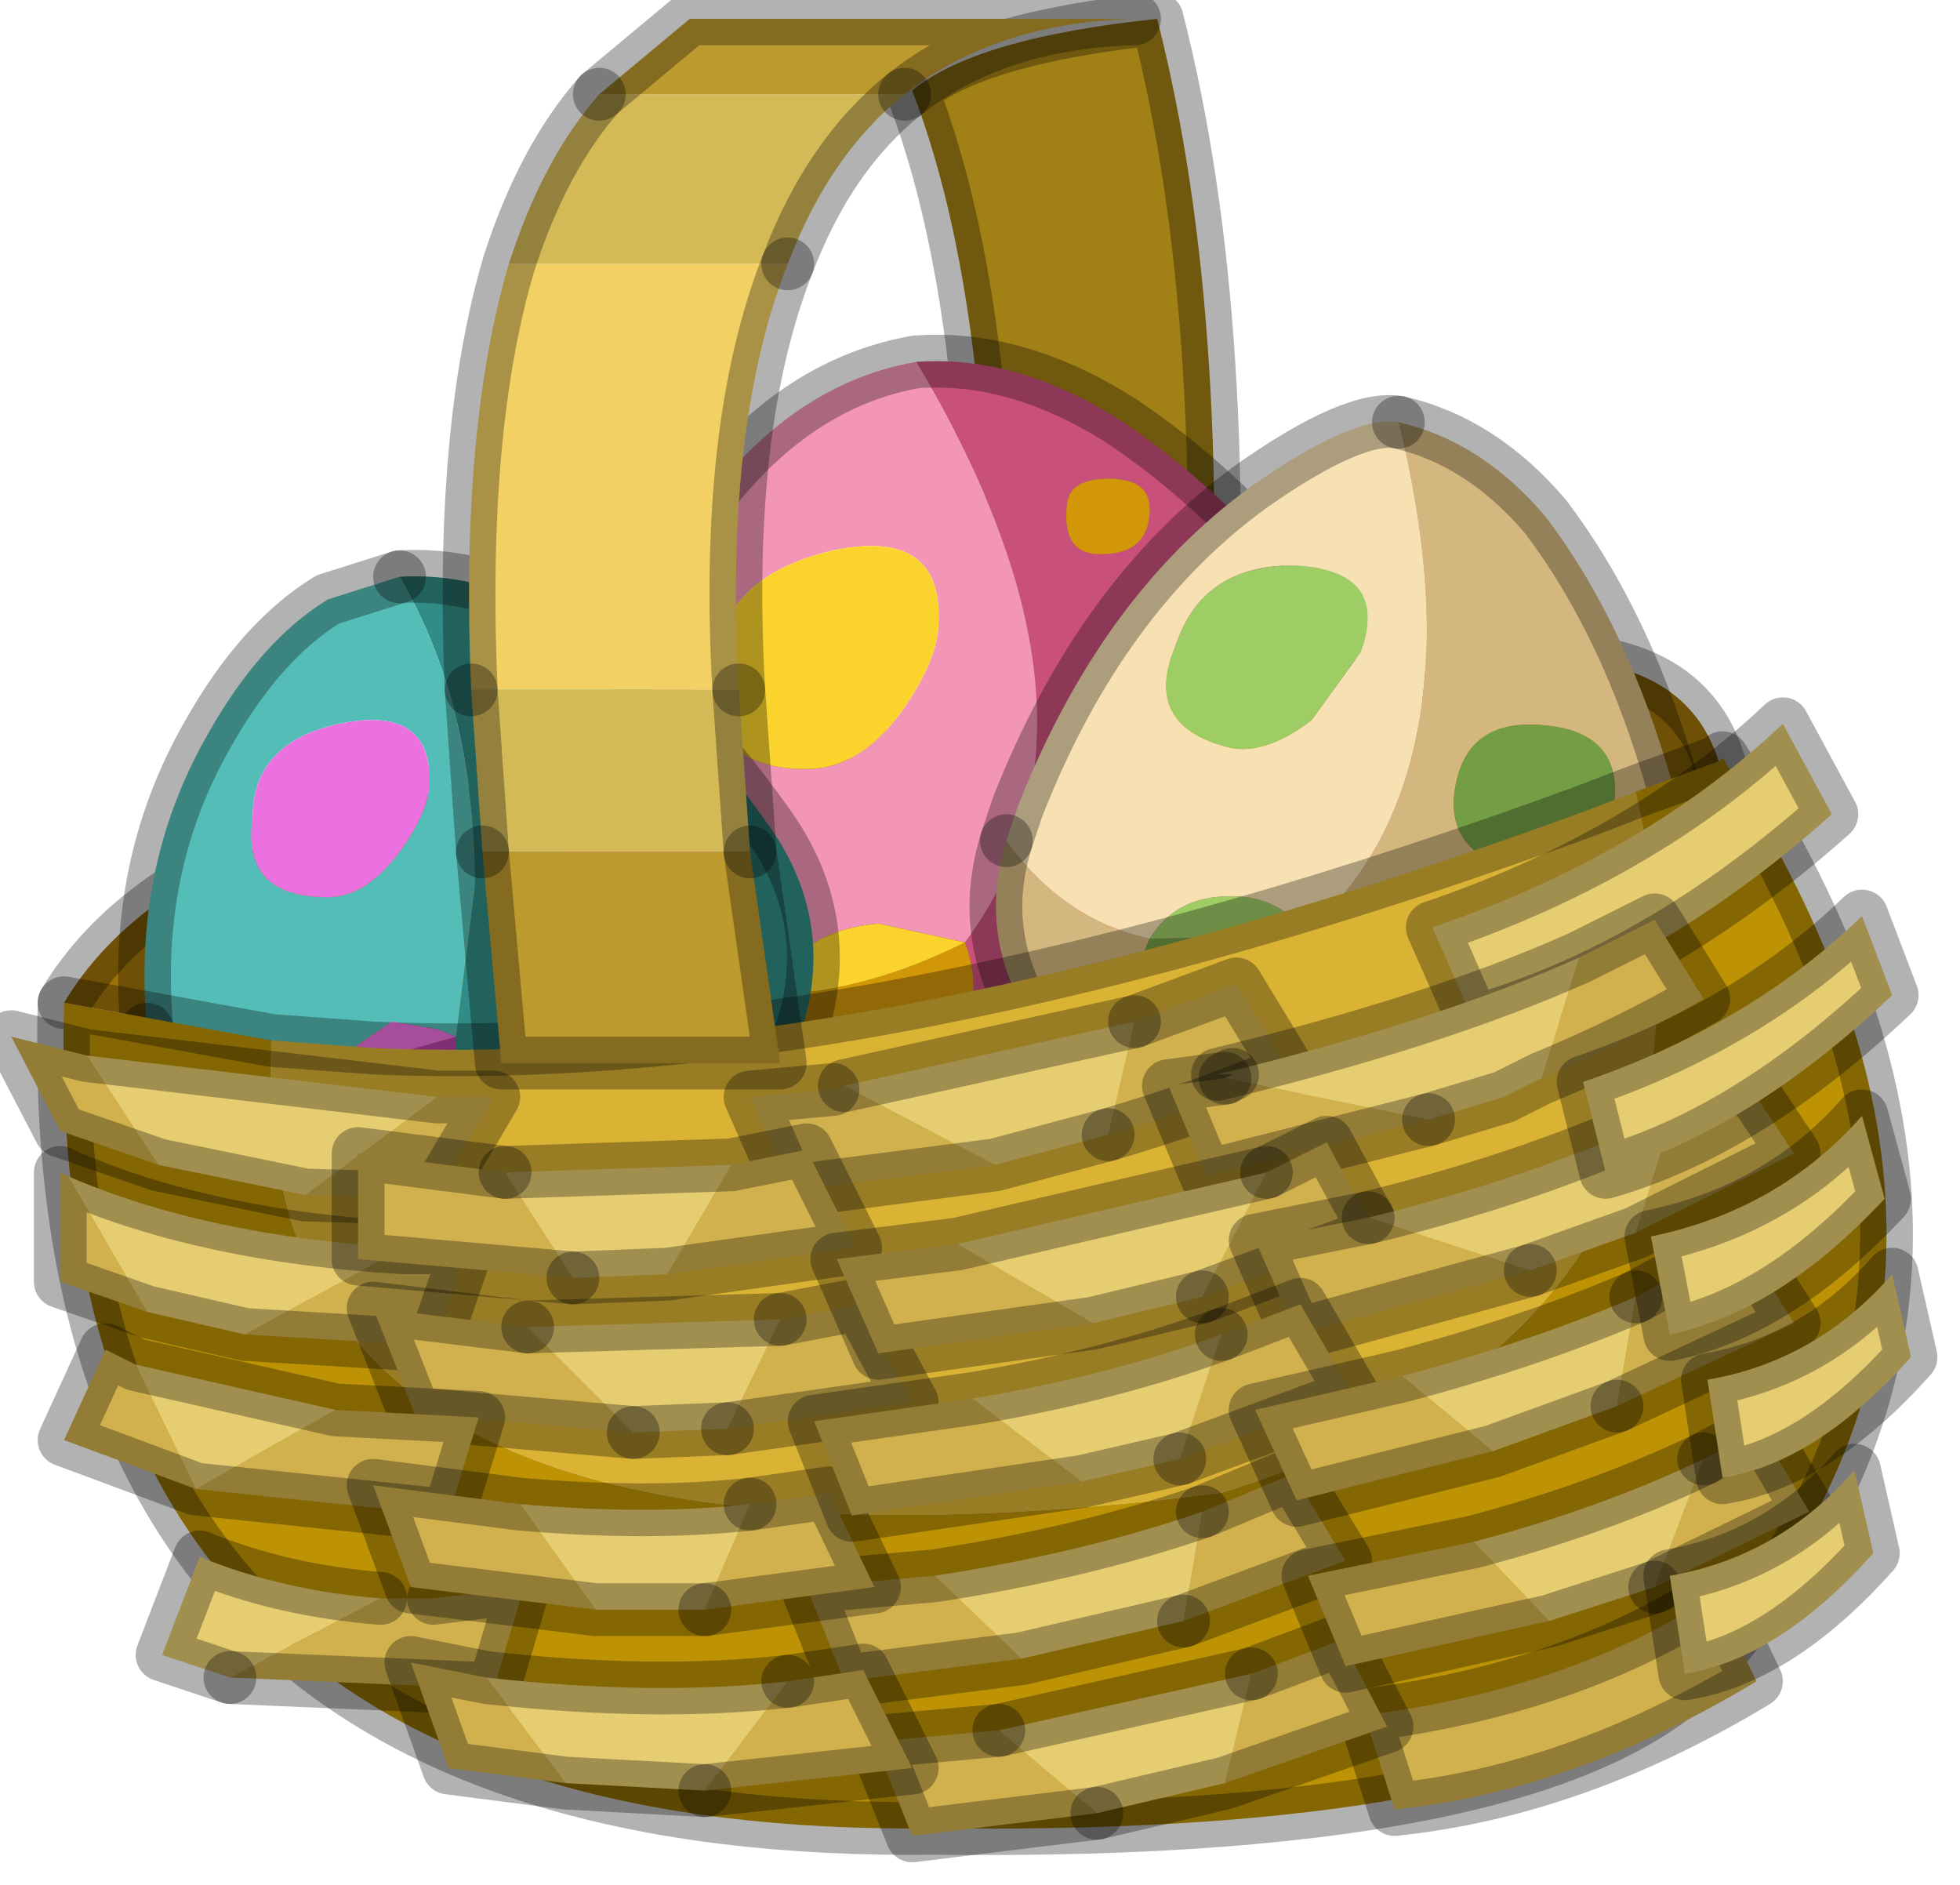 <?xml version="1.0" encoding="utf-8"?>
<svg version="1.1" id="Layer_1"
xmlns="http://www.w3.org/2000/svg"
xmlns:xlink="http://www.w3.org/1999/xlink"
width="26px" height="25px"
xml:space="preserve">
<g id="PathID_3255" transform="matrix(1, 0, 0, 1, 14.85, 30.75)">
<path style="fill:#A18016;fill-opacity:1" d="M1.15 -20.35L-1.8 -20.35Q-1.5 -26.3 -2.75 -29.55Q-1.9 -30.25 0.5 -30.5Q1.55 -26.4 1.15 -20.35" />
<path style="fill:none;stroke-width:0.7;stroke-linecap:round;stroke-linejoin:round;stroke-miterlimit:3;stroke:#000000;stroke-opacity:0.302" d="M1.15 -20.35L-1.8 -20.35Q-1.5 -26.3 -2.75 -29.55Q-1.9 -30.25 0.5 -30.5Q1.55 -26.4 1.15 -20.35z" />
</g>
<g id="PathID_3256" transform="matrix(1, 0, 0, 1, 14.85, 30.75)">
<path style="fill:#785602;fill-opacity:1" d="M-4.85 -18.8L0.6 -19.4L6.2 -20Q-3.2 -16.55 -9.9 -16.85Q-9 -18.55 -4.85 -18.8" />
<path style="fill:#9E7309;fill-opacity:1" d="M-9.9 -16.85L-11.8 -17.05L-14 -17.45Q-12.15 -20.55 -4.4 -20.7Q-0.45 -20.65 3.9 -21.8Q7.35 -22.55 7.95 -20.65L6.2 -20L0.6 -19.4L-4.85 -18.8Q-9 -18.55 -9.9 -16.85" />
<path style="fill:none;stroke-width:0.7;stroke-linecap:round;stroke-linejoin:round;stroke-miterlimit:3;stroke:#000000;stroke-opacity:0.302" d="M-14 -17.45Q-12.15 -20.55 -4.4 -20.7Q-0.45 -20.65 3.9 -21.8Q7.35 -22.55 7.95 -20.65" />
</g>
<g id="PathID_3257" transform="matrix(1, 0, 0, 1, 14.85, 30.75)">
<path style="fill:#C9507B;fill-opacity:1" d="M-4.6 -17.55L-4.45 -16.55Q-4.2 -15.8 -3.5 -15.95Q-2.3 -16.15 -2 -17.1Q-1.85 -17.75 -2.05 -18.25Q0.15 -21.2 -2.7 -25.95Q-1.35 -26.05 0.05 -25.15Q1.9 -23.9 3.3 -21.75Q4.65 -19.5 3.3 -17.45Q1.9 -15.45 -0.65 -14.75L-3 -14.8L-5.4 -15.35Q-7.3 -16.45 -7.25 -18.4Q-6.05 -17.45 -4.6 -17.55M0.5 -16.8Q-0.1 -16.8 -0.1 -16.4Q-0.1 -15.85 0.5 -15.85Q1.1 -15.85 1.1 -16.4Q1.1 -16.8 0.5 -16.8M2.35 -21Q2.4 -22.25 1.1 -22.2Q-0.2 -22.1 -0.25 -21.15Q-0.25 -19.9 1.1 -19.9Q1.65 -19.9 2.05 -20.35L2.35 -21M-0.7 -24Q-0.75 -23.4 -0.25 -23.4Q0.4 -23.4 0.4 -24Q0.4 -24.4 -0.15 -24.4Q-0.7 -24.4 -0.7 -24" />
<path style="fill:#D19708;fill-opacity:1" d="M-2.05 -18.25Q-1.85 -17.75 -2 -17.1Q-2.3 -16.15 -3.5 -15.95Q-4.2 -15.8 -4.45 -16.55L-4.6 -17.55Q-3.35 -17.6 -2.05 -18.25M1.1 -16.4Q1.1 -15.85 0.5 -15.85Q-0.1 -15.85 -0.1 -16.4Q-0.1 -16.8 0.5 -16.8Q1.1 -16.8 1.1 -16.4M2.05 -20.35Q1.65 -19.9 1.1 -19.9Q-0.25 -19.9 -0.25 -21.15Q-0.2 -22.1 1.1 -22.2Q2.4 -22.25 2.35 -21L2.05 -20.35M-0.15 -24.4Q0.4 -24.4 0.4 -24Q0.4 -23.4 -0.25 -23.4Q-0.75 -23.4 -0.7 -24Q-0.7 -24.4 -0.15 -24.4" />
<path style="fill:#F295B7;fill-opacity:1" d="M-3.2 -18.5Q-4.3 -18.4 -4.6 -17.55Q-6.05 -17.45 -7.25 -18.4L-7.15 -20Q-6.85 -21.8 -6.05 -23.25Q-4.7 -25.6 -2.7 -25.95Q0.15 -21.2 -2.05 -18.25L-3.2 -18.5M-2.9 -21.3Q-2.4 -22 -2.4 -22.5Q-2.35 -23.75 -3.8 -23.45Q-5.3 -23.1 -5.35 -21.9Q-5.55 -20.55 -4.15 -20.55Q-3.45 -20.55 -2.9 -21.3" />
<path style="fill:#FAD32D;fill-opacity:1" d="M-4.15 -20.55Q-5.55 -20.55 -5.35 -21.9Q-5.3 -23.1 -3.8 -23.45Q-2.35 -23.75 -2.4 -22.5Q-2.4 -22 -2.9 -21.3Q-3.45 -20.55 -4.15 -20.55M-2.05 -18.25Q-3.35 -17.6 -4.6 -17.55Q-4.3 -18.4 -3.2 -18.5L-2.05 -18.25" />
<path style="fill:none;stroke-width:0.7;stroke-linecap:round;stroke-linejoin:round;stroke-miterlimit:3;stroke:#000000;stroke-opacity:0.302" d="M-2.7 -25.95Q-1.35 -26.05 0.05 -25.15Q1.9 -23.9 3.3 -21.75Q4.65 -19.5 3.3 -17.45Q1.9 -15.45 -0.65 -14.75L-3 -14.8L-5.4 -15.35Q-7.3 -16.45 -7.25 -18.4L-7.15 -20Q-6.85 -21.8 -6.05 -23.25Q-4.7 -25.6 -2.7 -25.95z" />
</g>
<g id="PathID_3258" transform="matrix(1, 0, 0, 1, 14.85, 30.75)">
<path style="fill:#308C85;fill-opacity:1" d="M-7.4 -19.3Q-7.4 -18.3 -6.35 -18.3Q-5.85 -18.3 -5.55 -18.65L-5.35 -19.2Q-5.35 -20.2 -6.4 -20.1Q-7.4 -20.1 -7.4 -19.3M-12.9 -17.1L-10.75 -16.45Q-10.7 -15.1 -9.85 -15.2Q-9 -15.3 -8.8 -16.15L-8.8 -17L-8.55 -19Q-8.55 -21.4 -9.55 -23.1Q-7.1 -23.25 -4.65 -19.8Q-3.55 -18.25 -4.5 -16.4Q-5.45 -14.6 -8.2 -14.35L-11.3 -14.7Q-12.35 -15.25 -12.9 -17.1" />
<path style="fill:#B843A7;fill-opacity:1" d="M-6.4 -20.1Q-5.35 -20.2 -5.35 -19.2L-5.55 -18.65Q-5.85 -18.3 -6.35 -18.3Q-7.4 -18.3 -7.4 -19.3Q-7.4 -20.1 -6.4 -20.1M-8.8 -17L-8.8 -16.15Q-9 -15.3 -9.85 -15.2Q-10.7 -15.1 -10.75 -16.45L-8.8 -17" />
<path style="fill:#55BDB8;fill-opacity:1" d="M-9.15 -20.4Q-9.15 -21.4 -10.35 -21.15Q-11.5 -20.9 -11.5 -19.9Q-11.65 -18.85 -10.5 -18.85Q-10 -18.85 -9.55 -19.45Q-9.15 -20 -9.15 -20.4M-9.05 -17.1L-9.65 -17.2L-10.75 -16.45L-12.9 -17.1Q-13.1 -19.25 -12.1 -21Q-11.4 -22.25 -10.5 -22.8L-9.55 -23.1Q-8.55 -21.4 -8.55 -19L-8.8 -17L-9.05 -17.1" />
<path style="fill:#EC71E0;fill-opacity:1" d="M-9.55 -19.45Q-10 -18.85 -10.5 -18.85Q-11.65 -18.85 -11.5 -19.9Q-11.5 -20.9 -10.35 -21.15Q-9.15 -21.4 -9.15 -20.4Q-9.15 -20 -9.55 -19.45M-10.75 -16.45L-9.65 -17.2L-9.05 -17.1L-8.8 -17L-10.75 -16.45" />
<path style="fill:none;stroke-width:0.7;stroke-linecap:round;stroke-linejoin:round;stroke-miterlimit:3;stroke:#000000;stroke-opacity:0.302" d="M-9.55 -23.1L-10.5 -22.8Q-11.4 -22.25 -12.1 -21Q-13.1 -19.25 -12.9 -17.1" />
<path style="fill:none;stroke-width:0.7;stroke-linecap:round;stroke-linejoin:round;stroke-miterlimit:3;stroke:#000000;stroke-opacity:0.302" d="M-9.55 -23.1Q-7.1 -23.25 -4.65 -19.8Q-3.55 -18.25 -4.5 -16.4Q-5.45 -14.6 -8.2 -14.35L-11.3 -14.7Q-12.35 -15.25 -12.9 -17.1" />
</g>
<g id="PathID_3259" transform="matrix(1, 0, 0, 1, 14.85, 30.75)">
<path style="fill:#D4B77F;fill-opacity:1" d="M6.5 -19.8Q6.8 -20.9 5.85 -21.1Q4.75 -21.3 4.5 -20.5Q4.2 -19.5 5.25 -19.2L6.15 -19.3L6.5 -19.8M0.4 -18.3L0.25 -17.95Q-0.05 -16.95 0.85 -16.75Q1.5 -16.5 2 -16.95Q2.3 -17.2 2.45 -18.35Q4.85 -20.45 3.7 -25.15Q4.8 -24.9 5.65 -23.9Q6.75 -22.45 7.35 -20.3Q7.9 -18.05 6.4 -16.6Q5.7 -15.9 2.65 -16.05Q-0.25 -16.15 -0.7 -16.6Q-2 -18 -1.5 -19.6Q-0.75 -18.55 0.4 -18.3M4.6 -16.5Q5.25 -16.5 5.25 -17.15Q5.25 -17.65 4.65 -17.65Q4.05 -17.6 4.05 -17.1L4.1 -16.8Q4.25 -16.5 4.6 -16.5" />
<path style="fill:#739E45;fill-opacity:1" d="M6.15 -19.3L5.25 -19.2Q4.2 -19.5 4.5 -20.5Q4.75 -21.3 5.85 -21.1Q6.8 -20.9 6.5 -19.8L6.15 -19.3M2.45 -18.35Q2.3 -17.2 2 -16.95Q1.5 -16.5 0.85 -16.75Q-0.05 -16.95 0.25 -17.95L0.4 -18.3L2.45 -18.35M4.1 -16.8L4.05 -17.1Q4.05 -17.6 4.65 -17.65Q5.25 -17.65 5.25 -17.15Q5.25 -16.5 4.6 -16.5Q4.25 -16.5 4.1 -16.8" />
<path style="fill:#F7E1B3;fill-opacity:1" d="M0.4 -18.3Q-0.75 -18.55 -1.5 -19.6L-1.35 -20.05Q-0.25 -22.85 1.75 -24.3Q3.1 -25.25 3.7 -25.15Q4.85 -20.45 2.45 -18.35Q2.25 -18.75 1.7 -18.85Q0.8 -18.95 0.4 -18.3M0.75 -22.2Q0.3 -21.15 1.4 -20.85Q1.9 -20.7 2.55 -21.2L3.2 -22.1Q3.6 -23.2 2.3 -23.25Q1.1 -23.25 0.75 -22.2" />
<path style="fill:#9ECC65;fill-opacity:1" d="M2.3 -23.25Q3.6 -23.2 3.2 -22.1L2.55 -21.2Q1.9 -20.7 1.4 -20.85Q0.3 -21.15 0.75 -22.2Q1.1 -23.25 2.3 -23.25M1.7 -18.85Q2.25 -18.75 2.45 -18.35L0.4 -18.3Q0.8 -18.95 1.7 -18.85" />
<path style="fill:none;stroke-width:0.7;stroke-linecap:round;stroke-linejoin:round;stroke-miterlimit:3;stroke:#000000;stroke-opacity:0.302" d="M-1.5 -19.6Q-2 -18 -0.7 -16.6Q-0.25 -16.15 2.65 -16.05Q5.7 -15.9 6.4 -16.6Q7.9 -18.05 7.35 -20.3Q6.75 -22.45 5.65 -23.9Q4.8 -24.9 3.7 -25.15" />
<path style="fill:none;stroke-width:0.7;stroke-linecap:round;stroke-linejoin:round;stroke-miterlimit:3;stroke:#000000;stroke-opacity:0.302" d="M-1.5 -19.6L-1.35 -20.05Q-0.25 -22.85 1.75 -24.3Q3.1 -25.25 3.7 -25.15" />
</g>
<g id="PathID_3260" transform="matrix(1, 0, 0, 1, 14.85, 30.75)">
<path style="fill:#DBB334;fill-opacity:1" d="M1.35 -10.95Q-11.7 -9.3 -11.25 -16.95L-9.9 -16.85Q-3.2 -16.55 6.2 -20L6.85 -20.25Q8.45 -13.15 1.35 -10.95" />
<path style="fill:#BD9205;fill-opacity:1" d="M6.85 -20.25L7.95 -20.65L8 -20.7Q12.4 -13.9 7.9 -8.75Q5.9 -6.4 -2.45 -6.5Q-14.3 -6.35 -14 -17.45L-11.25 -16.95Q-11.7 -9.3 1.35 -10.95Q8.45 -13.15 6.85 -20.25" />
<path style="fill:none;stroke-width:0.7;stroke-linecap:round;stroke-linejoin:round;stroke-miterlimit:3;stroke:#000000;stroke-opacity:0.302" d="M-11.25 -16.95L-9.9 -16.85Q-3.2 -16.55 6.2 -20L6.85 -20.25L7.95 -20.65L8 -20.7Q12.4 -13.9 7.9 -8.75Q5.9 -6.4 -2.45 -6.5Q-14.3 -6.35 -14 -17.45L-11.25 -16.95z" />
</g>
<g id="PathID_3261" transform="matrix(1, 0, 0, 1, 14.85, 30.75)">
<path style="fill:#D1B14D;fill-opacity:1" d="M8.45 -8.45Q6.05 -7 3.65 -6.75L3.25 -8Q6 -8.35 7.9 -9.6L8.45 -8.45" />
<path style="fill:none;stroke-width:0.7;stroke-linecap:round;stroke-linejoin:round;stroke-miterlimit:3;stroke:#000000;stroke-opacity:0.302" d="M7.9 -9.6Q6 -8.35 3.25 -8L3.65 -6.75Q6.05 -7 8.45 -8.45L7.9 -9.6z" />
</g>
<g id="PathID_3262" transform="matrix(1, 0, 0, 1, 14.85, 30.75)">
<path style="fill:#D1B14D;fill-opacity:1" d="M2.95 -9L3.55 -7.85L1.4 -7.1L1.75 -8.55L2.95 -9M-2.75 -6.4L-3.25 -7.65L-1.6 -7.8L-0.3 -6.7L-2.75 -6.4" />
<path style="fill:#E6CD72;fill-opacity:1" d="M-0.3 -6.7L-1.6 -7.8L1.75 -8.55L1.4 -7.1L-0.3 -6.7" />
<path style="fill:none;stroke-width:0.7;stroke-linecap:round;stroke-linejoin:round;stroke-miterlimit:3;stroke:#000000;stroke-opacity:0.302" d="M1.75 -8.55L-1.6 -7.8" />
<path style="fill:none;stroke-width:0.7;stroke-linecap:round;stroke-linejoin:round;stroke-miterlimit:3;stroke:#000000;stroke-opacity:0.302" d="M-0.3 -6.7L1.4 -7.1L3.55 -7.85L2.95 -9L1.75 -8.55" />
<path style="fill:none;stroke-width:0.7;stroke-linecap:round;stroke-linejoin:round;stroke-miterlimit:3;stroke:#000000;stroke-opacity:0.302" d="M-1.6 -7.8L-3.25 -7.65L-2.75 -6.4L-0.3 -6.7" />
</g>
<g id="PathID_3263" transform="matrix(1, 0, 0, 1, 14.85, 30.75)">
<path style="fill:#E6CD72;fill-opacity:1" d="M9.45 -19.95Q7.15 -17.9 4.7 -17.2L4.15 -18.45Q6.95 -19.4 8.8 -21.15L9.45 -19.95" />
<path style="fill:none;stroke-width:0.7;stroke-linecap:round;stroke-linejoin:round;stroke-miterlimit:3;stroke:#000000;stroke-opacity:0.302" d="M8.8 -21.15Q6.95 -19.4 4.15 -18.45L4.7 -17.2Q7.15 -17.9 9.45 -19.95L8.8 -21.15z" />
</g>
<g id="PathID_3264" transform="matrix(1, 0, 0, 1, 14.85, 30.75)">
<path style="fill:#D1B14D;fill-opacity:1" d="M0.2 -17.2L1.55 -17.7L2.25 -16.55Q1.05 -16.05 -0.15 -15.7L0.2 -17.2M-1.65 -15.3L-4.35 -14.95L-4.9 -16.2L-3.8 -16.3L-3.65 -16.35L-1.65 -15.3" />
<path style="fill:#E6CD72;fill-opacity:1" d="M-3.65 -16.35L0.2 -17.2L-0.15 -15.7L-1.65 -15.3L-3.65 -16.35" />
<path style="fill:none;stroke-width:0.7;stroke-linecap:round;stroke-linejoin:round;stroke-miterlimit:3;stroke:#000000;stroke-opacity:0.302" d="M-0.15 -15.7Q1.05 -16.05 2.25 -16.55L1.55 -17.7L0.2 -17.2" />
<path style="fill:none;stroke-width:0.7;stroke-linecap:round;stroke-linejoin:round;stroke-miterlimit:3;stroke:#000000;stroke-opacity:0.302" d="M-0.15 -15.7L-1.65 -15.3L-4.35 -14.95L-4.9 -16.2L-3.8 -16.3" />
<path style="fill:none;stroke-width:0.7;stroke-linecap:round;stroke-linejoin:round;stroke-miterlimit:3;stroke:#000000;stroke-opacity:0.302" d="M-3.65 -16.35L0.2 -17.2" />
</g>
<g id="PathID_3265" transform="matrix(1, 0, 0, 1, 14.85, 30.75)">
<path style="fill:#D1B14D;fill-opacity:1" d="M4.1 -15.9L1.15 -15.15L0.65 -16.35L1.4 -16.45L4.1 -15.9M6.1 -18.05L7.1 -18.55L7.75 -17.5Q6.7 -16.9 5.6 -16.45L6.1 -18.05" />
<path style="fill:#E6CD72;fill-opacity:1" d="M5.6 -16.45L5.1 -16.2L4.1 -15.9L1.4 -16.45L1.5 -16.5L1.3 -16.5Q4.2 -17.2 6.1 -18.05L5.6 -16.45" />
<path style="fill:none;stroke-width:0.7;stroke-linecap:round;stroke-linejoin:round;stroke-miterlimit:3;stroke:#000000;stroke-opacity:0.302" d="M1.4 -16.45L0.65 -16.35L1.15 -15.15L4.1 -15.9" />
<path style="fill:none;stroke-width:0.7;stroke-linecap:round;stroke-linejoin:round;stroke-miterlimit:3;stroke:#000000;stroke-opacity:0.302" d="M1.4 -16.45L1.5 -16.5" />
<path style="fill:none;stroke-width:0.7;stroke-linecap:round;stroke-linejoin:round;stroke-miterlimit:3;stroke:#000000;stroke-opacity:0.302" d="M1.3 -16.5Q4.2 -17.2 6.1 -18.05L7.1 -18.55L7.75 -17.5Q6.7 -16.9 5.6 -16.45L5.1 -16.2L4.1 -15.9" />
</g>
<g id="PathID_3266" transform="matrix(1, 0, 0, 1, 14.85, 30.75)">
<path style="fill:#D1B14D;fill-opacity:1" d="M-9.5 -14.2L-8.65 -14.2L-9.1 -12.9L-11.6 -13.05L-9.5 -14.2M-12.9 -13.35L-14.05 -13.75L-14.05 -15.2L-13.95 -15.15L-12.9 -13.35" />
<path style="fill:#E6CD72;fill-opacity:1" d="M-13.95 -15.15Q-12.1 -14.35 -9.5 -14.2L-11.6 -13.05L-12.9 -13.35L-13.95 -15.15" />
<path style="fill:none;stroke-width:0.7;stroke-linecap:round;stroke-linejoin:round;stroke-miterlimit:3;stroke:#000000;stroke-opacity:0.302" d="M-9.5 -14.2L-8.65 -14.2L-9.1 -12.9L-11.6 -13.05L-12.9 -13.35L-14.05 -13.75L-14.05 -15.2L-13.95 -15.15Q-12.1 -14.35 -9.5 -14.2z" />
</g>
<g id="PathID_3267" transform="matrix(1, 0, 0, 1, 14.85, 30.75)">
<path style="fill:#D1B14D;fill-opacity:1" d="M-9.05 -16.2L-8.3 -16.2L-9.1 -14.85L-10.8 -14.9L-9.05 -16.2M-12.75 -15.3L-14.05 -15.75L-14.7 -17L-13.7 -16.75L-12.75 -15.3" />
<path style="fill:#E6CD72;fill-opacity:1" d="M-13.7 -16.75L-9.05 -16.2L-10.8 -14.9L-12.75 -15.3L-13.7 -16.75" />
<path style="fill:none;stroke-width:0.7;stroke-linecap:round;stroke-linejoin:round;stroke-miterlimit:3;stroke:#000000;stroke-opacity:0.302" d="M-9.05 -16.2L-8.3 -16.2L-9.1 -14.85L-10.8 -14.9L-12.75 -15.3L-14.05 -15.75L-14.7 -17L-13.7 -16.75L-9.05 -16.2z" />
</g>
<g id="PathID_3268" transform="matrix(1, 0, 0, 1, 14.85, 30.75)">
<path style="fill:#D1B14D;fill-opacity:1" d="M-7.25 -13.8L-10.1 -14.05L-10.1 -15.45L-8.15 -15.2L-7.25 -13.8M-5.15 -15.3L-4.15 -15.5L-3.5 -14.2L-6 -13.85L-5.15 -15.3" />
<path style="fill:#E6CD72;fill-opacity:1" d="M-6 -13.85L-7.25 -13.8L-8.15 -15.2L-5.15 -15.3L-6 -13.85" />
<path style="fill:none;stroke-width:0.7;stroke-linecap:round;stroke-linejoin:round;stroke-miterlimit:3;stroke:#000000;stroke-opacity:0.302" d="M-8.15 -15.2L-10.1 -15.45L-10.1 -14.05L-7.25 -13.8" />
<path style="fill:none;stroke-width:0.7;stroke-linecap:round;stroke-linejoin:round;stroke-miterlimit:3;stroke:#000000;stroke-opacity:0.302" d="M-8.15 -15.2L-5.15 -15.3L-4.15 -15.5L-3.5 -14.2L-6 -13.85L-7.25 -13.8" />
</g>
<g id="PathID_3269" transform="matrix(1, 0, 0, 1, 14.85, 30.75)">
<path style="fill:#D1B14D;fill-opacity:1" d="M-7.85 -13.15L-6.45 -11.75L-9.35 -12L-9.9 -13.4L-7.85 -13.15M-5.2 -11.8L-4.5 -13.25L-3.45 -13.45L-2.75 -12.15L-5.2 -11.8" />
<path style="fill:#E6CD72;fill-opacity:1" d="M-5.2 -11.8L-6.45 -11.75L-7.85 -13.15L-4.5 -13.25L-5.2 -11.8" />
<path style="fill:none;stroke-width:0.7;stroke-linecap:round;stroke-linejoin:round;stroke-miterlimit:3;stroke:#000000;stroke-opacity:0.302" d="M-4.5 -13.25L-7.85 -13.15" />
<path style="fill:none;stroke-width:0.7;stroke-linecap:round;stroke-linejoin:round;stroke-miterlimit:3;stroke:#000000;stroke-opacity:0.302" d="M-6.45 -11.75L-5.2 -11.8" />
<path style="fill:none;stroke-width:0.7;stroke-linecap:round;stroke-linejoin:round;stroke-miterlimit:3;stroke:#000000;stroke-opacity:0.302" d="M-4.5 -13.25L-3.45 -13.45L-2.75 -12.15L-5.2 -11.8" />
<path style="fill:none;stroke-width:0.7;stroke-linecap:round;stroke-linejoin:round;stroke-miterlimit:3;stroke:#000000;stroke-opacity:0.302" d="M-6.45 -11.75L-9.35 -12L-9.9 -13.4L-7.85 -13.15" />
</g>
<g id="PathID_3270" transform="matrix(1, 0, 0, 1, 14.85, 30.75)">
<path style="fill:#D1B14D;fill-opacity:1" d="M1.95 -15.2L2.75 -15.6L3.4 -14.4L1.1 -13.55L1.95 -15.2M-0.35 -13.2L-3.2 -12.8L-3.75 -14.05L-2.15 -14.25L-0.35 -13.2" />
<path style="fill:#E6CD72;fill-opacity:1" d="M-2.15 -14.25L1.95 -15.2L1.1 -13.55L-0.35 -13.2L-2.15 -14.25" />
<path style="fill:none;stroke-width:0.7;stroke-linecap:round;stroke-linejoin:round;stroke-miterlimit:3;stroke:#000000;stroke-opacity:0.302" d="M1.1 -13.55L3.4 -14.4L2.75 -15.6L1.95 -15.2" />
<path style="fill:none;stroke-width:0.7;stroke-linecap:round;stroke-linejoin:round;stroke-miterlimit:3;stroke:#000000;stroke-opacity:0.302" d="M1.1 -13.55L-0.35 -13.2L-3.2 -12.8L-3.75 -14.05L-2.15 -14.25L1.95 -15.2" />
</g>
<g id="PathID_3271" transform="matrix(1, 0, 0, 1, 14.85, 30.75)">
<path style="fill:#D1B14D;fill-opacity:1" d="M5.45 -13.9L2.35 -13.05L1.8 -14.3L3.3 -14.6L5.45 -13.9M7.35 -16L8.25 -16.5L8.95 -15.45L6.85 -14.4L7.35 -16" />
<path style="fill:#E6CD72;fill-opacity:1" d="M6.85 -14.4L5.45 -13.9L3.3 -14.6Q5.55 -15.15 7.35 -16L6.85 -14.4" />
<path style="fill:none;stroke-width:0.7;stroke-linecap:round;stroke-linejoin:round;stroke-miterlimit:3;stroke:#000000;stroke-opacity:0.302" d="M3.3 -14.6L1.8 -14.3L2.35 -13.05L5.45 -13.9" />
<path style="fill:none;stroke-width:0.7;stroke-linecap:round;stroke-linejoin:round;stroke-miterlimit:3;stroke:#000000;stroke-opacity:0.302" d="M3.3 -14.6Q5.55 -15.15 7.35 -16L8.25 -16.5L8.95 -15.45L6.85 -14.4L5.45 -13.9" />
</g>
<g id="PathID_3272" transform="matrix(1, 0, 0, 1, 14.85, 30.75)">
<path style="fill:#E6CD72;fill-opacity:1" d="M10.25 -17.55Q8.35 -15.75 6.45 -15.2L6.15 -16.4Q8.35 -17.15 9.85 -18.6L10.25 -17.55" />
<path style="fill:none;stroke-width:0.7;stroke-linecap:round;stroke-linejoin:round;stroke-miterlimit:3;stroke:#000000;stroke-opacity:0.302" d="M9.85 -18.6Q8.35 -17.15 6.15 -16.4L6.45 -15.2Q8.35 -15.75 10.25 -17.55L9.85 -18.6z" />
</g>
<g id="PathID_3273" transform="matrix(1, 0, 0, 1, 14.85, 30.75)">
<path style="fill:#D1B14D;fill-opacity:1" d="M-12.25 -11L-10.4 -12.05L-8.5 -11.95L-8.9 -10.65L-12.25 -11L-14 -11.65L-13.45 -12.85L-13.05 -12.65L-12.25 -11" />
<path style="fill:#E6CD72;fill-opacity:1" d="M-13.05 -12.65L-10.4 -12.05L-12.25 -11L-13.05 -12.65" />
<path style="fill:none;stroke-width:0.7;stroke-linecap:round;stroke-linejoin:round;stroke-miterlimit:3;stroke:#000000;stroke-opacity:0.302" d="M-10.4 -12.05L-8.5 -11.95L-8.9 -10.65L-12.25 -11L-14 -11.65L-13.45 -12.85L-13.05 -12.65L-10.4 -12.05z" />
</g>
<g id="PathID_3274" transform="matrix(1, 0, 0, 1, 14.85, 30.75)">
<path style="fill:#E6CD72;fill-opacity:1" d="M-12.7 -8.8L-12.2 -10.1Q-11.1 -9.65 -9.8 -9.55L-11.8 -8.5L-12.7 -8.8" />
<path style="fill:#D1B14D;fill-opacity:1" d="M-9.1 -9.55L-7.9 -9.7L-8.3 -8.35L-11.8 -8.5L-9.8 -9.55L-9.1 -9.55" />
<path style="fill:none;stroke-width:0.7;stroke-linecap:round;stroke-linejoin:round;stroke-miterlimit:3;stroke:#000000;stroke-opacity:0.302" d="M-11.8 -8.5L-8.3 -8.35L-7.9 -9.7L-9.1 -9.55" />
<path style="fill:none;stroke-width:0.7;stroke-linecap:round;stroke-linejoin:round;stroke-miterlimit:3;stroke:#000000;stroke-opacity:0.302" d="M-9.8 -9.55Q-11.1 -9.65 -12.2 -10.1L-12.7 -8.8L-11.8 -8.5" />
</g>
<g id="PathID_3275" transform="matrix(1, 0, 0, 1, 14.85, 30.75)">
<path style="fill:#D1B14D;fill-opacity:1" d="M1.1 -10.7L2.3 -11.2L3 -10.05L0.85 -9.25L1.1 -10.7M-1.3 -8.75L-3.65 -8.45L-4.15 -9.7L-2.45 -9.85L-1.3 -8.75" />
<path style="fill:#E6CD72;fill-opacity:1" d="M-2.45 -9.85Q-0.5 -10.15 1.1 -10.7L0.85 -9.25L-1.3 -8.75L-2.45 -9.85" />
<path style="fill:none;stroke-width:0.7;stroke-linecap:round;stroke-linejoin:round;stroke-miterlimit:3;stroke:#000000;stroke-opacity:0.302" d="M0.85 -9.25L3 -10.05L2.3 -11.2L1.1 -10.7" />
<path style="fill:none;stroke-width:0.7;stroke-linecap:round;stroke-linejoin:round;stroke-miterlimit:3;stroke:#000000;stroke-opacity:0.302" d="M0.85 -9.25L-1.3 -8.75L-3.65 -8.45L-4.15 -9.7L-2.45 -9.85Q-0.5 -10.15 1.1 -10.7" />
</g>
<g id="PathID_3276" transform="matrix(1, 0, 0, 1, 14.85, 30.75)">
<path style="fill:#D1B14D;fill-opacity:1" d="M-4.9 -10.8L-3.85 -10.95L-3.25 -9.7L-5.5 -9.4L-4.9 -10.8M-6.95 -9.4L-9.4 -9.7L-9.9 -11.05L-7.95 -10.8L-6.95 -9.4" />
<path style="fill:#E6CD72;fill-opacity:1" d="M-7.95 -10.8Q-6.25 -10.65 -4.9 -10.8L-5.5 -9.4L-6.95 -9.4L-7.95 -10.8" />
<path style="fill:none;stroke-width:0.7;stroke-linecap:round;stroke-linejoin:round;stroke-miterlimit:3;stroke:#000000;stroke-opacity:0.302" d="M-5.5 -9.4L-3.25 -9.7L-3.85 -10.95L-4.9 -10.8" />
<path style="fill:none;stroke-width:0.7;stroke-linecap:round;stroke-linejoin:round;stroke-miterlimit:3;stroke:#000000;stroke-opacity:0.302" d="M-5.5 -9.4L-6.95 -9.4L-9.4 -9.7L-9.9 -11.05L-7.95 -10.8Q-6.25 -10.65 -4.9 -10.8" />
</g>
<g id="PathID_3277" transform="matrix(1, 0, 0, 1, 14.85, 30.75)">
<path style="fill:#D1B14D;fill-opacity:1" d="M1.35 -13.05L2.4 -13.45L3.1 -12.25L0.8 -11.4L1.35 -13.05M-0.5 -11.1L-3.55 -10.65L-4.05 -11.9L-1.95 -12.2L-0.5 -11.1" />
<path style="fill:#E6CD72;fill-opacity:1" d="M-1.95 -12.2Q-0.15 -12.5 1.35 -13.05L0.8 -11.4L-0.5 -11.1L-1.95 -12.2" />
<path style="fill:none;stroke-width:0.7;stroke-linecap:round;stroke-linejoin:round;stroke-miterlimit:3;stroke:#000000;stroke-opacity:0.302" d="M0.8 -11.4L3.1 -12.25L2.4 -13.45L1.35 -13.05" />
<path style="fill:none;stroke-width:0.7;stroke-linecap:round;stroke-linejoin:round;stroke-miterlimit:3;stroke:#000000;stroke-opacity:0.302" d="M0.8 -11.4L-0.5 -11.1L-3.55 -10.65L-4.05 -11.9L-1.95 -12.2Q-0.15 -12.5 1.35 -13.05" />
</g>
<g id="PathID_3278" transform="matrix(1, 0, 0, 1, 14.85, 30.75)">
<path style="fill:#D1B14D;fill-opacity:1" d="M-4.4 -8.45L-3.4 -8.6L-2.75 -7.3L-5.5 -7L-4.4 -8.45M-7.35 -7.1L-8.9 -7.3L-9.4 -8.7L-8.4 -8.5L-7.35 -7.1" />
<path style="fill:#E6CD72;fill-opacity:1" d="M-8.4 -8.5Q-6.15 -8.25 -4.4 -8.45L-5.5 -7L-7.35 -7.1L-8.4 -8.5" />
<path style="fill:none;stroke-width:0.7;stroke-linecap:round;stroke-linejoin:round;stroke-miterlimit:3;stroke:#000000;stroke-opacity:0.302" d="M-5.5 -7L-2.75 -7.3L-3.4 -8.6L-4.4 -8.45" />
<path style="fill:none;stroke-width:0.7;stroke-linecap:round;stroke-linejoin:round;stroke-miterlimit:3;stroke:#000000;stroke-opacity:0.302" d="M-5.5 -7L-7.35 -7.1L-8.9 -7.3L-9.4 -8.7L-8.4 -8.5Q-6.15 -8.25 -4.4 -8.45" />
</g>
<g id="PathID_3279" transform="matrix(1, 0, 0, 1, 14.85, 30.75)">
<path style="fill:#E6CD72;fill-opacity:1" d="M3.75 -12.5Q5.45 -12.95 6.85 -13.55L6.6 -12.1L4.95 -11.5L3.75 -12.5" />
<path style="fill:#D1B14D;fill-opacity:1" d="M6.85 -13.55L8.25 -14.3L8.95 -13.2L6.6 -12.1L6.85 -13.55M4.95 -11.5L2.35 -10.85L1.8 -12.05L3.75 -12.5L4.95 -11.5" />
<path style="fill:none;stroke-width:0.7;stroke-linecap:round;stroke-linejoin:round;stroke-miterlimit:3;stroke:#000000;stroke-opacity:0.302" d="M6.6 -12.1L8.95 -13.2L8.25 -14.3L6.85 -13.55" />
<path style="fill:none;stroke-width:0.7;stroke-linecap:round;stroke-linejoin:round;stroke-miterlimit:3;stroke:#000000;stroke-opacity:0.302" d="M6.6 -12.1L4.95 -11.5L2.35 -10.85L1.8 -12.05L3.75 -12.5Q5.45 -12.95 6.85 -13.55" />
</g>
<g id="PathID_3280" transform="matrix(1, 0, 0, 1, 14.85, 30.75)">
<path style="fill:#D1B14D;fill-opacity:1" d="M7.75 -11.4L8.5 -11.8L9.15 -10.7L7.1 -9.7L7.75 -11.4M5.7 -9.25L3 -8.65L2.5 -9.85L4.7 -10.3L5.7 -9.25" />
<path style="fill:#E6CD72;fill-opacity:1" d="M4.7 -10.3Q6.4 -10.75 7.75 -11.4L7.1 -9.7L5.7 -9.25L4.7 -10.3" />
<path style="fill:none;stroke-width:0.7;stroke-linecap:round;stroke-linejoin:round;stroke-miterlimit:3;stroke:#000000;stroke-opacity:0.302" d="M7.1 -9.7L9.15 -10.7L8.5 -11.8L7.75 -11.4" />
<path style="fill:none;stroke-width:0.7;stroke-linecap:round;stroke-linejoin:round;stroke-miterlimit:3;stroke:#000000;stroke-opacity:0.302" d="M7.1 -9.7L5.7 -9.25L3 -8.65L2.5 -9.85L4.7 -10.3Q6.4 -10.75 7.75 -11.4" />
</g>
<g id="PathID_3281" transform="matrix(1, 0, 0, 1, 14.85, 30.75)">
<path style="fill:#E6CD72;fill-opacity:1" d="M10.15 -14.85Q8.75 -13.35 7.3 -13.05L7.05 -14.35Q8.75 -14.7 9.85 -15.95L10.15 -14.85" />
<path style="fill:none;stroke-width:0.7;stroke-linecap:round;stroke-linejoin:round;stroke-miterlimit:3;stroke:#000000;stroke-opacity:0.302" d="M9.85 -15.95Q8.75 -14.7 7.05 -14.35L7.3 -13.05Q8.75 -13.35 10.15 -14.85L9.85 -15.95z" />
</g>
<g id="PathID_3282" transform="matrix(1, 0, 0, 1, 14.85, 30.75)">
<path style="fill:#E6CD72;fill-opacity:1" d="M10.5 -12.75Q9.25 -11.35 8 -11.15L7.8 -12.45Q9.25 -12.7 10.25 -13.85L10.5 -12.75" />
<path style="fill:none;stroke-width:0.7;stroke-linecap:round;stroke-linejoin:round;stroke-miterlimit:3;stroke:#000000;stroke-opacity:0.302" d="M10.25 -13.85Q9.25 -12.7 7.8 -12.45L8 -11.15Q9.25 -11.35 10.5 -12.75L10.25 -13.85z" />
</g>
<g id="PathID_3283" transform="matrix(1, 0, 0, 1, 14.85, 30.75)">
<path style="fill:#D4B957;fill-opacity:1" d="M-6.9 -29.5L-2.85 -29.5Q-3.85 -28.7 -4.4 -27.25L-8.1 -27.25Q-7.65 -28.65 -6.9 -29.5M-4.9 -19.45L-8.45 -19.45L-8.6 -21.6L-5.05 -21.6L-4.9 -19.45" />
<path style="fill:#F2D063;fill-opacity:1" d="M-5.05 -21.6L-8.6 -21.6Q-8.75 -25.05 -8.1 -27.25L-4.4 -27.25Q-5.25 -25.1 -5.05 -21.6" />
<path style="fill:#BD9A2D;fill-opacity:1" d="M-2.85 -29.5L-6.9 -29.5L-5.7 -30.5L0.2 -30.5Q-1.65 -30.45 -2.85 -29.5M-8.45 -19.45L-4.9 -19.45L-4.5 -16.65L-8.2 -16.65L-8.45 -19.45" />
<path style="fill:none;stroke-width:0.7;stroke-linecap:round;stroke-linejoin:round;stroke-miterlimit:3;stroke:#000000;stroke-opacity:0.302" d="M-4.4 -27.25Q-3.85 -28.7 -2.85 -29.5" />
<path style="fill:none;stroke-width:0.7;stroke-linecap:round;stroke-linejoin:round;stroke-miterlimit:3;stroke:#000000;stroke-opacity:0.302" d="M-6.9 -29.5Q-7.65 -28.65 -8.1 -27.25Q-8.75 -25.05 -8.6 -21.6" />
<path style="fill:none;stroke-width:0.7;stroke-linecap:round;stroke-linejoin:round;stroke-miterlimit:3;stroke:#000000;stroke-opacity:0.302" d="M-5.05 -21.6Q-5.25 -25.1 -4.4 -27.25" />
<path style="fill:none;stroke-width:0.7;stroke-linecap:round;stroke-linejoin:round;stroke-miterlimit:3;stroke:#000000;stroke-opacity:0.302" d="M-6.9 -29.5L-5.7 -30.5L0.2 -30.5Q-1.65 -30.45 -2.85 -29.5" />
<path style="fill:none;stroke-width:0.7;stroke-linecap:round;stroke-linejoin:round;stroke-miterlimit:3;stroke:#000000;stroke-opacity:0.302" d="M-8.6 -21.6L-8.45 -19.45" />
<path style="fill:none;stroke-width:0.7;stroke-linecap:round;stroke-linejoin:round;stroke-miterlimit:3;stroke:#000000;stroke-opacity:0.302" d="M-4.9 -19.45L-5.05 -21.6" />
<path style="fill:none;stroke-width:0.7;stroke-linecap:round;stroke-linejoin:round;stroke-miterlimit:3;stroke:#000000;stroke-opacity:0.302" d="M-4.9 -19.45L-4.5 -16.65L-8.2 -16.65L-8.45 -19.45" />
</g>
<g id="PathID_3284" transform="matrix(1, 0, 0, 1, 14.85, 30.75)">
<path style="fill:#E6CD72;fill-opacity:1" d="M10 -10.15Q8.75 -8.75 7.5 -8.55L7.3 -9.85Q8.75 -10.1 9.75 -11.25L10 -10.15" />
<path style="fill:none;stroke-width:0.7;stroke-linecap:round;stroke-linejoin:round;stroke-miterlimit:3;stroke:#000000;stroke-opacity:0.302" d="M9.75 -11.25Q8.75 -10.1 7.3 -9.85L7.5 -8.55Q8.75 -8.75 10 -10.15L9.75 -11.25z" />
</g>
</svg>
